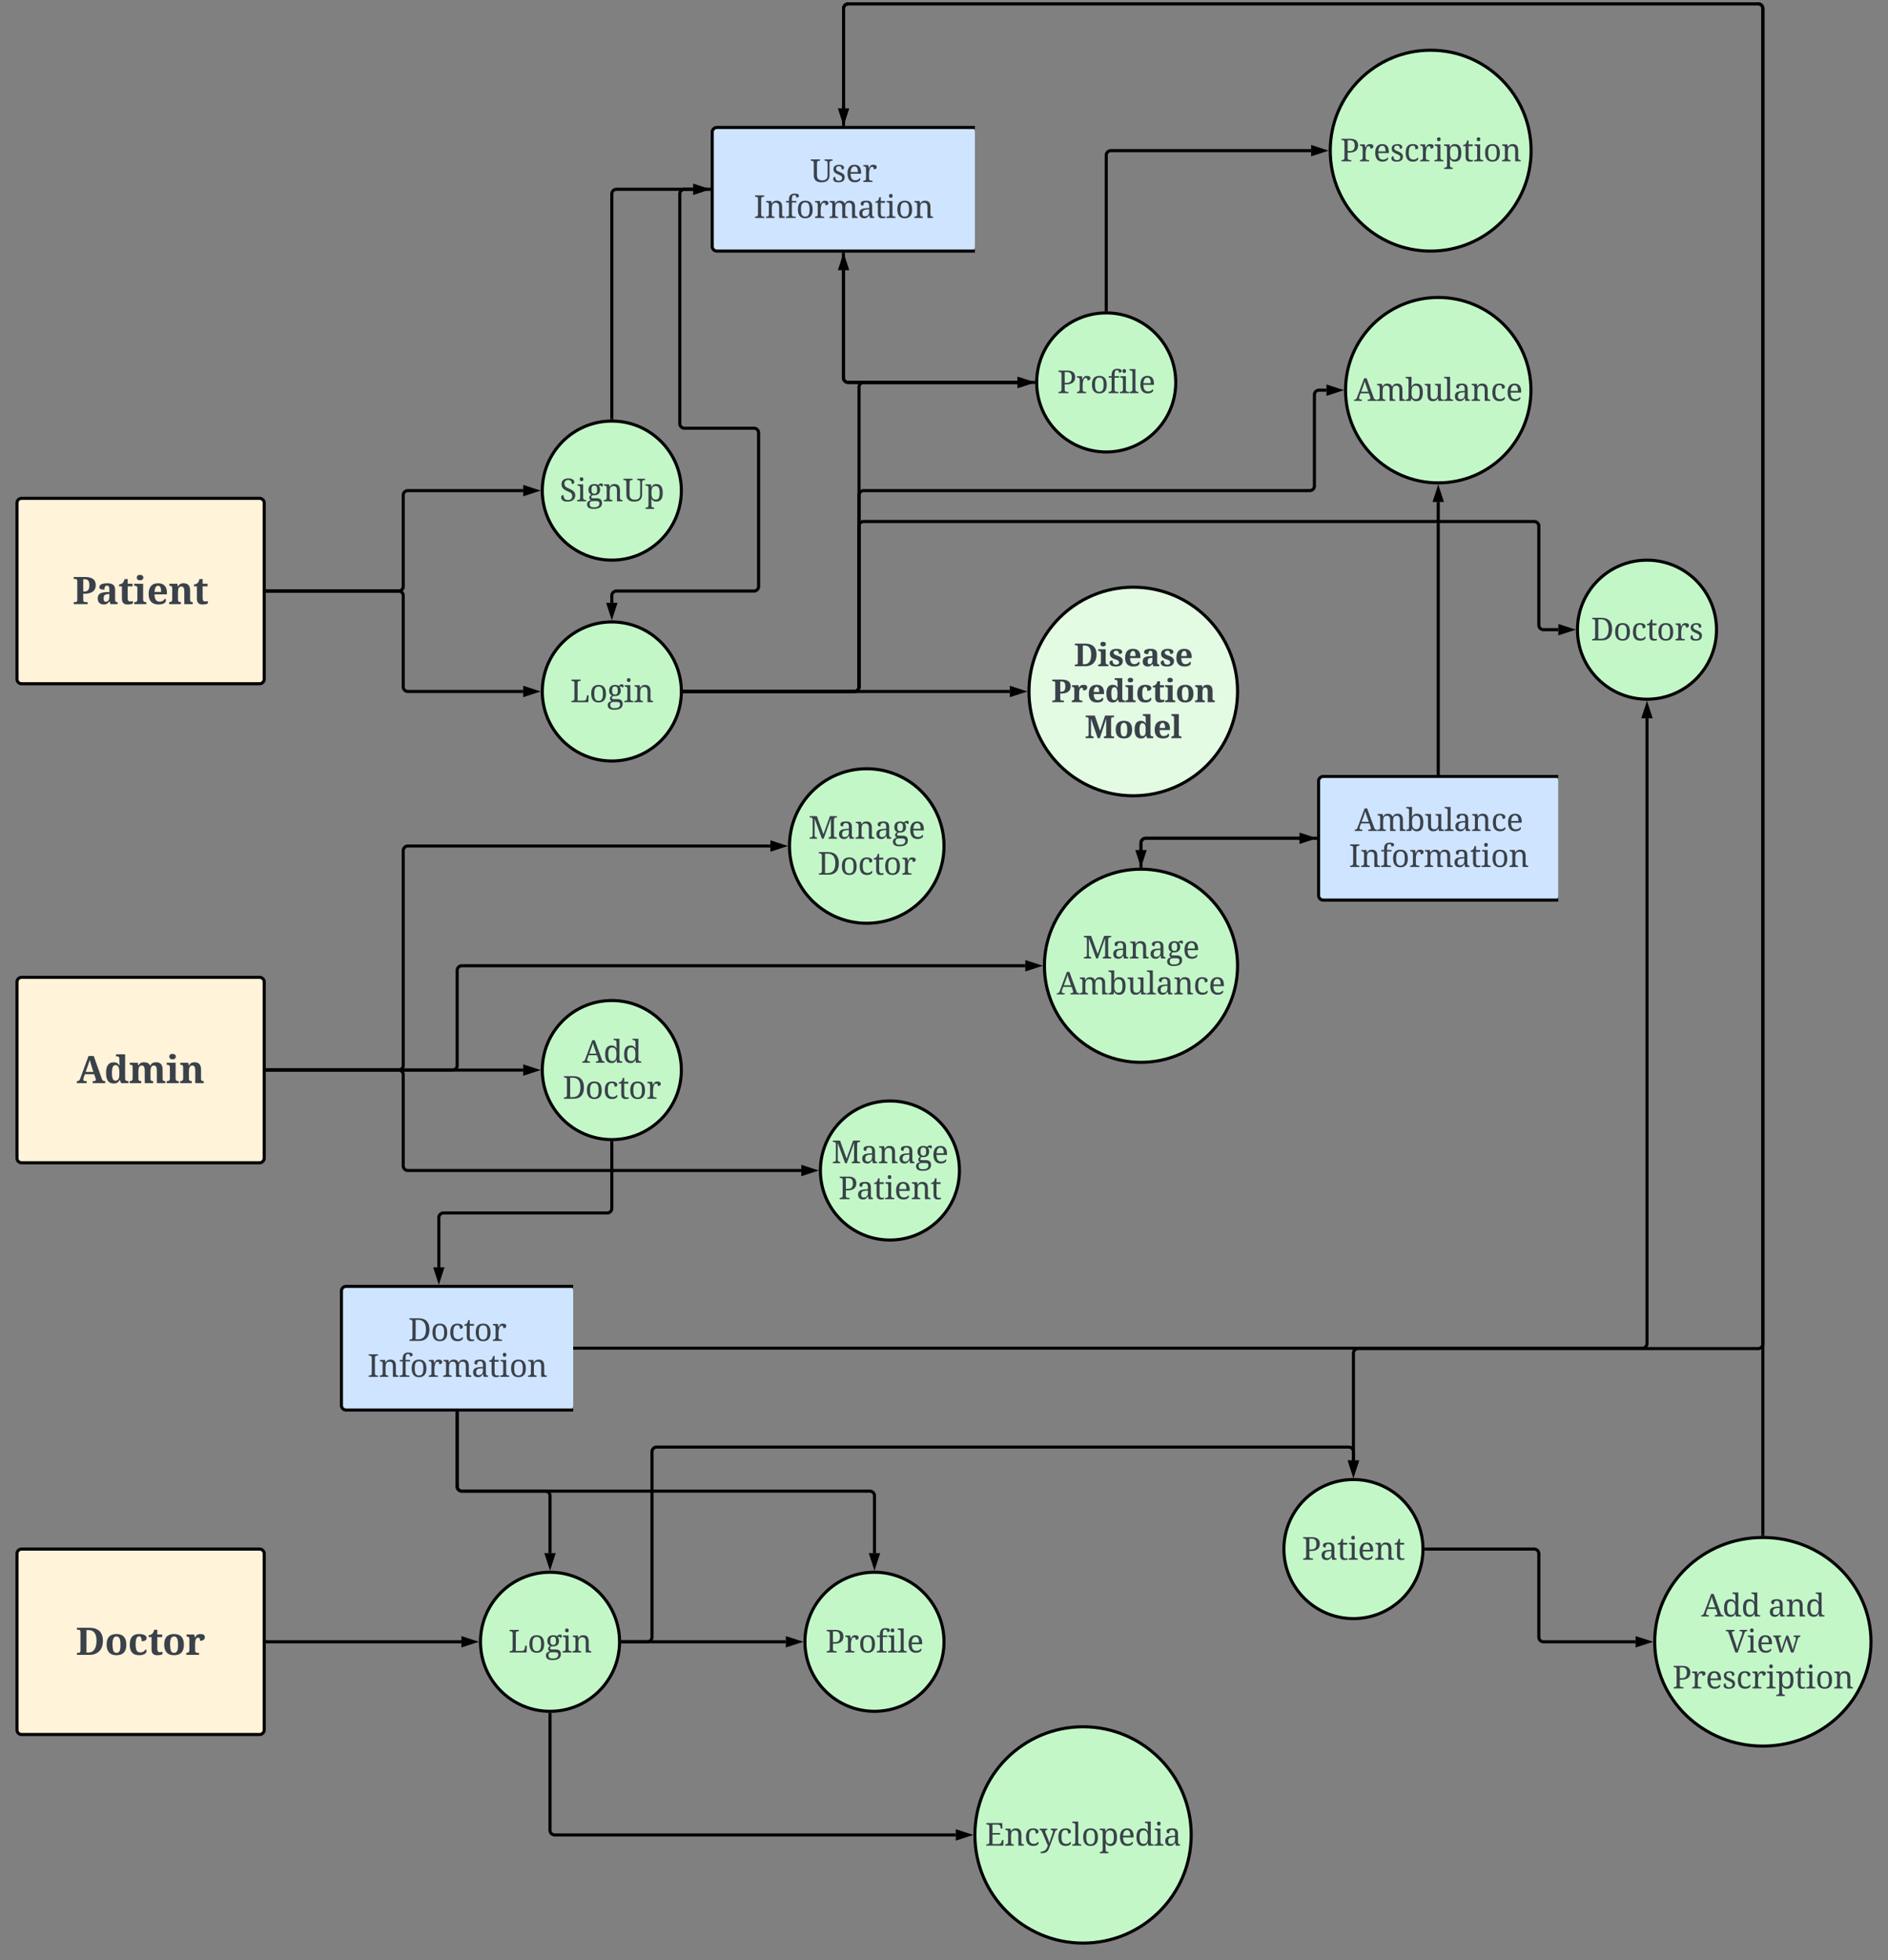 <svg xmlns="http://www.w3.org/2000/svg" xmlns:xlink="http://www.w3.org/1999/xlink" xmlns:lucid="lucid" width="2444" height="2537"><rect width="100%" height="100%" fill="#808080" stroke="none"/><g transform="translate(-618 1485)" lucid:page-tab-id="0_0"><path d="M640-214a6 6 0 0 1 6-6h308a6 6 0 0 1 6 6V14a6 6 0 0 1-6 6H646a6 6 0 0 1-6-6z" stroke="#000" stroke-width="4" fill="#fff3d9"/><use xlink:href="#a" transform="matrix(1,0,0,1,660,-220) translate(57.214 136.925)"/><path d="M640 526a6 6 0 0 1 6-6h308a6 6 0 0 1 6 6v228a6 6 0 0 1-6 6H646a6 6 0 0 1-6-6z" stroke="#000" stroke-width="4" fill="#fff3d9"/><use xlink:href="#b" transform="matrix(1,0,0,1,660,520) translate(56.223 136.925)"/><path d="M640-834a6 6 0 0 1 6-6h308a6 6 0 0 1 6 6v228a6 6 0 0 1-6 6H646a6 6 0 0 1-6-6z" stroke="#000" stroke-width="4" fill="#fff3d9"/><use xlink:href="#c" transform="matrix(1,0,0,1,660,-840) translate(52.069 136.925)"/><path d="M1500-590c0 49.7-40.3 90-90 90s-90-40.3-90-90 40.3-90 90-90 90 40.3 90 90z" stroke="#000" stroke-width="4" fill="#c3f7c8"/><use xlink:href="#d" transform="matrix(1,0,0,1,1340,-680) translate(16.133 103.848)"/><path d="M1500-850c0 49.7-40.3 90-90 90s-90-40.3-90-90 40.3-90 90-90 90 40.3 90 90z" stroke="#000" stroke-width="4" fill="#c3f7c8"/><use xlink:href="#e" transform="matrix(1,0,0,1,1340,-940) translate(2.451 103.848)"/><path d="M1540-1314a6 6 0 0 1 6-6h328a6 6 0 0 1 6 6v148a6 6 0 0 1-6 6h-328a6 6 0 0 1-6-6z" fill="#cfe4ff"/><path d="M1880-1320h-334a6 6 0 0 0-6 6v148a6 6 0 0 0 6 6h334" stroke="#000" stroke-width="4" fill="none"/><use xlink:href="#f" transform="matrix(1,0,0,1,1608,-1288) translate(58.914 38.566)"/><use xlink:href="#g" transform="matrix(1,0,0,1,1608,-1288) translate(-14.24 85.129)"/><path d="M964-720h170a6 6 0 0 0 6-6v-118a6 6 0 0 1 6-6h149.26" stroke="#000" stroke-width="4" fill="none"/><path d="M964.05-718.02H962V-722h2.05z" stroke="#000" stroke-width=".05"/><path d="M1311.53-850l-14.27 4.63v-9.26z" stroke="#000" stroke-width="4"/><path d="M1410-944v-290a6 6 0 0 1 6-6h99.26" stroke="#000" stroke-width="4" fill="none"/><path d="M1411.97-941.95l-1.95-.05h-1.47l-.52.03v-2.08h3.94z" stroke="#000" stroke-width=".05"/><path d="M1531.53-1240l-14.27 4.63v-9.27z" stroke="#000" stroke-width="4"/><path d="M964-720h170a6 6 0 0 1 6 6v118a6 6 0 0 0 6 6h149.26" stroke="#000" stroke-width="4" fill="none"/><path d="M964.05-718.02H962V-722h2.05z" stroke="#000" stroke-width=".05"/><path d="M1311.53-590l-14.27 4.63v-9.26z" stroke="#000" stroke-width="4"/><path d="M1500-100c0 49.7-40.3 90-90 90s-90-40.3-90-90 40.3-90 90-90 90 40.3 90 90z" stroke="#000" stroke-width="4" fill="#c3f7c8"/><use xlink:href="#h" transform="matrix(1,0,0,1,1340,-190) translate(31.748 80.566)"/><use xlink:href="#i" transform="matrix(1,0,0,1,1340,-190) translate(6.465 127.129)"/><path d="M1060 186a6 6 0 0 1 6-6h288a6 6 0 0 1 6 6v148a6 6 0 0 1-6 6h-288a6 6 0 0 1-6-6z" fill="#cfe4ff"/><path d="M1360 180h-294a6 6 0 0 0-6 6v148a6 6 0 0 0 6 6h294" stroke="#000" stroke-width="4" fill="none"/><use xlink:href="#j" transform="matrix(1,0,0,1,1120,212) translate(26.465 38.566)"/><use xlink:href="#g" transform="matrix(1,0,0,1,1120,212) translate(-26.24 85.129)"/><path d="M964-100h331.26" stroke="#000" stroke-width="4" fill="none"/><path d="M964.05-98.03H962v-3.94h2.05z" stroke="#000" stroke-width=".05"/><path d="M1311.53-100l-14.27 4.64v-9.28z" stroke="#000" stroke-width="4"/><path d="M1410-6v85a6 6 0 0 1-6 6h-211.94a6 6 0 0 0-6 6v64.26" stroke="#000" stroke-width="4" fill="none"/><path d="M1409.98-8h1.47l.52-.03v2.08h-3.94v-2.1z" stroke="#000" stroke-width=".05"/><path d="M1186.06 171.53l-4.64-14.27h9.27z" stroke="#000" stroke-width="4"/><path d="M1420 640c0 49.7-40.3 90-90 90s-90-40.3-90-90 40.3-90 90-90 90 40.3 90 90z" stroke="#000" stroke-width="4" fill="#c3f7c8"/><use xlink:href="#d" transform="matrix(1,0,0,1,1260,550) translate(16.133 103.848)"/><path d="M964 640h251.26" stroke="#000" stroke-width="4" fill="none"/><path d="M964.05 641.98H962V638h2.05z" stroke="#000" stroke-width=".05"/><path d="M1231.53 640l-14.27 4.63v-9.26z" stroke="#000" stroke-width="4"/><path d="M1209.78 344v95a6 6 0 0 0 6 6H1324a6 6 0 0 1 6 6v74.26" stroke="#000" stroke-width="4" fill="none"/><path d="M1211.75 342v2.05h-3.95V342z" stroke="#000" stroke-width=".05"/><path d="M1330 541.53l-4.63-14.27h9.27z" stroke="#000" stroke-width="4"/><path d="M1840-390c0 55.23-44.77 100-100 100s-100-44.77-100-100 44.77-100 100-100 100 44.77 100 100z" stroke="#000" stroke-width="4" fill="#c3f7c8"/><use xlink:href="#k" transform="matrix(1,0,0,1,1660,-490) translate(4.551 90.566)"/><use xlink:href="#i" transform="matrix(1,0,0,1,1660,-490) translate(16.465 137.129)"/><path d="M1860 30c0 49.7-40.3 90-90 90s-90-40.3-90-90 40.3-90 90-90 90 40.3 90 90z" stroke="#000" stroke-width="4" fill="#c3f7c8"/><use xlink:href="#l" transform="matrix(1,0,0,1,1700,-60) translate(-5.449 80.566)"/><use xlink:href="#m" transform="matrix(1,0,0,1,1700,-60) translate(3.369 127.129)"/><path d="M964-100h170a6 6 0 0 0 6-6v-278a6 6 0 0 1 6-6h469.26" stroke="#000" stroke-width="4" fill="none"/><path d="M964.05-98.03H962v-3.94h2.05z" stroke="#000" stroke-width=".05"/><path d="M1631.53-390l-14.27 4.63v-9.26z" stroke="#000" stroke-width="4"/><path d="M964-100h170a6 6 0 0 1 6 6V24a6 6 0 0 0 6 6h509.26" stroke="#000" stroke-width="4" fill="none"/><path d="M964.05-98.03H962v-3.94h2.05z" stroke="#000" stroke-width=".05"/><path d="M1671.53 30l-14.27 4.63v-9.27z" stroke="#000" stroke-width="4"/><path d="M2220-235c0 69.04-55.96 125-125 125-69.04 0-125-55.96-125-125 0-69.04 55.96-125 125-125 69.04 0 125 55.96 125 125z" stroke="#000" stroke-width="4" fill="#c3f7c8"/><use xlink:href="#k" transform="matrix(1,0,0,1,1990,-360) translate(29.551 115.566)"/><use xlink:href="#n" transform="matrix(1,0,0,1,1990,-360) translate(-3.877 162.129)"/><path d="M964-100h239.8a6 6 0 0 0 6-6v-123a6 6 0 0 1 6-6h729.46" stroke="#000" stroke-width="4" fill="none"/><path d="M964.05-98.03H962v-3.94h2.05z" stroke="#000" stroke-width=".05"/><path d="M1961.53-235l-14.27 4.63v-9.26z" stroke="#000" stroke-width="4"/><path d="M2324.92-474a6 6 0 0 1 6-6h298.16a6 6 0 0 1 6 6v148a6 6 0 0 1-6 6h-298.16a6 6 0 0 1-6-6z" fill="#cfe4ff"/><path d="M2635.08-480h-304.16a6 6 0 0 0-6 6v148a6 6 0 0 0 6 6h304.16" stroke="#000" stroke-width="4" fill="none"/><use xlink:href="#o" transform="matrix(1,0,0,1,2386.951,-448) translate(-15.377 38.566)"/><use xlink:href="#g" transform="matrix(1,0,0,1,2386.951,-448) translate(-22.74 85.129)"/><path d="M2320.92-400H2101a6 6 0 0 0-6 6v9.26" stroke="#000" stroke-width="4" fill="none"/><path d="M2322.92-398.02h-2.05v-3.96h2.05z" stroke="#000" stroke-width=".05"/><path d="M2095-368.47l-4.64-14.27h9.28z" stroke="#000" stroke-width="4"/><path d="M2095-364v-30a6 6 0 0 1 6-6h199.18" stroke="#000" stroke-width="4" fill="none"/><path d="M2096.97-361.96L2095-362l-1.97.02v-2.07h3.94z" stroke="#000" stroke-width=".05"/><path d="M2316.45-400l-14.27 4.63v-9.26z" stroke="#000" stroke-width="4"/><path d="M2140-990c0 49.7-40.3 90-90 90s-90-40.3-90-90 40.3-90 90-90 90 40.3 90 90z" stroke="#000" stroke-width="4" fill="#c3f7c8"/><use xlink:href="#p" transform="matrix(1,0,0,1,1980,-1080) translate(6.66 103.848)"/><path d="M1709.8-1156v160a6 6 0 0 0 6 6h219.46" stroke="#000" stroke-width="4" fill="none"/><path d="M1711.76-1158v2.05h-3.95v-2.05z" stroke="#000" stroke-width=".05"/><path d="M1951.53-990l-14.27 4.63v-9.26z" stroke="#000" stroke-width="4"/><path d="M1536-1240h-32a6 6 0 0 0-6 6v297.25a6 6 0 0 0 6 6h90a6 6 0 0 1 6 6V-726a6 6 0 0 1-6 6h-178a6 6 0 0 0-6 6v9.26" stroke="#000" stroke-width="4" fill="none"/><path d="M1538-1238.03h-2.05v-3.94h2.05z" stroke="#000" stroke-width=".05"/><path d="M1410-688.47l-4.63-14.27h9.27z" stroke="#000" stroke-width="4"/><path d="M1956-990h-240a6 6 0 0 1-6-6v-139.26" stroke="#000" stroke-width="4" fill="none"/><path d="M1958-990.02v1.47l.03.52h-2.08v-3.95h2.1z" stroke="#000" stroke-width=".05"/><path d="M1710-1151.53l4.63 14.27h-9.27z" stroke="#000" stroke-width="4"/><path d="M2599.8-980c0 66.27-53.72 120-120 120-66.27 0-120-53.73-120-120 0-66.27 53.73-120 120-120 66.28 0 120 53.73 120 120z" stroke="#000" stroke-width="4" fill="#c3f7c8"/><use xlink:href="#q" transform="matrix(1,0,0,1,2379.804,-1100) translate(-8.877 133.848)"/><path d="M2220-590c0 74.56-60.44 135-135 135s-135-60.44-135-135 60.44-135 135-135 135 60.44 135 135z" stroke="#000" stroke-width="4" fill="#e3fae3"/><use xlink:href="#r" transform="matrix(1,0,0,1,1970,-725) translate(38.291 102.285)"/><use xlink:href="#s" transform="matrix(1,0,0,1,1970,-725) translate(9.072 148.848)"/><use xlink:href="#t" transform="matrix(1,0,0,1,1970,-725) translate(52.266 195.41)"/><path d="M2840-670c0 49.7-40.3 90-90 90s-90-40.3-90-90 40.3-90 90-90 90 40.3 90 90z" stroke="#000" stroke-width="4" fill="#c3f7c8"/><use xlink:href="#u" transform="matrix(1,0,0,1,2680,-760) translate(-2.559 103.848)"/><path d="M1504-590h421.26" stroke="#000" stroke-width="4" fill="none"/><path d="M1504.05-588.02h-2.1l.05-1.96v-1.47l-.03-.52h2.08z" stroke="#000" stroke-width=".05"/><path d="M1941.53-590l-14.27 4.63v-9.26z" stroke="#000" stroke-width="4"/><path d="M1504-590h220a6 6 0 0 0 6-6v-388a6 6 0 0 1 6-6h199.26" stroke="#000" stroke-width="4" fill="none"/><path d="M1504.05-588.02h-2.1l.05-1.96v-1.47l-.03-.52h2.08z" stroke="#000" stroke-width=".05"/><path d="M1951.53-990l-14.27 4.63v-9.26z" stroke="#000" stroke-width="4"/><path d="M1504-590h220a6 6 0 0 0 6-6v-248a6 6 0 0 1 6-6h577.5a6 6 0 0 0 6-6v-118a6 6 0 0 1 6-6h9.57" stroke="#000" stroke-width="4" fill="none"/><path d="M1504.05-588.02h-2.1l.05-1.96v-1.47l-.03-.52h2.08z" stroke="#000" stroke-width=".05"/><path d="M2351.33-980l-14.26 4.63v-9.26z" stroke="#000" stroke-width="4"/><path d="M1504-590h220a6 6 0 0 0 6-6v-208a6 6 0 0 1 6-6h868a6 6 0 0 1 6 6v128a6 6 0 0 0 6 6h19.26" stroke="#000" stroke-width="4" fill="none"/><path d="M1504.05-588.02h-2.1l.05-1.96v-1.47l-.03-.52h2.08z" stroke="#000" stroke-width=".05"/><path d="M2651.53-670l-14.27 4.63v-9.26z" stroke="#000" stroke-width="4"/><path d="M2479.8-484v-351.26" stroke="#000" stroke-width="4" fill="none"/><path d="M2481.78-482h-3.95v-2.05h3.95z" stroke="#000" stroke-width=".05"/><path d="M2479.8-851.53l4.64 14.27h-9.27z" stroke="#000" stroke-width="4"/><path d="M1362 260h1382a6 6 0 0 0 6-6v-809.26" stroke="#000" stroke-width="4" fill="none"/><path d="M1362.05 261.98H1360v-3.96h2.05z" stroke="#000" stroke-width=".05"/><path d="M2750-571.53l4.64 14.27h-9.28z" stroke="#000" stroke-width="4"/><path d="M2600-1290c0 71.8-58.2 130-130 130s-130-58.2-130-130 58.2-130 130-130 130 58.2 130 130z" stroke="#000" stroke-width="4" fill="#c3f7c8"/><use xlink:href="#v" transform="matrix(1,0,0,1,2360,-1420) translate(-7.051 143.848)"/><path d="M2050-1084v-200a6 6 0 0 1 6-6h259.26" stroke="#000" stroke-width="4" fill="none"/><path d="M2051.97-1081.95l-1.95-.05h-1.47l-.53.03v-2.08h3.95z" stroke="#000" stroke-width=".05"/><path d="M2331.53-1290l-14.27 4.63v-9.27z" stroke="#000" stroke-width="4"/><path d="M1840 640c0 49.7-40.3 90-90 90s-90-40.3-90-90 40.3-90 90-90 90 40.3 90 90z" stroke="#000" stroke-width="4" fill="#c3f7c8"/><use xlink:href="#p" transform="matrix(1,0,0,1,1680,550) translate(6.66 103.848)"/><path d="M1424 640h211.26" stroke="#000" stroke-width="4" fill="none"/><path d="M1424.05 641.98h-2.1l.05-1.96v-1.47l-.03-.52h2.08z" stroke="#000" stroke-width=".05"/><path d="M1651.53 640l-14.27 4.63v-9.26z" stroke="#000" stroke-width="4"/><path d="M1209.8 344v95a6 6 0 0 0 6 6H1744a6 6 0 0 1 6 6v74.26" stroke="#000" stroke-width="4" fill="none"/><path d="M1211.77 342v2.05h-3.95V342z" stroke="#000" stroke-width=".05"/><path d="M1750 541.53l-4.63-14.27h9.27z" stroke="#000" stroke-width="4"/><path d="M2460 520c0 49.7-40.3 90-90 90s-90-40.3-90-90 40.3-90 90-90 90 40.3 90 90z" stroke="#000" stroke-width="4" fill="#c3f7c8"/><use xlink:href="#w" transform="matrix(1,0,0,1,2300,430) translate(3.369 103.848)"/><path d="M3040 640c0 74.56-62.68 135-140 135s-140-60.44-140-135 62.68-135 140-135 140 60.44 140 135z" stroke="#000" stroke-width="4" fill="#c3f7c8"/><use xlink:href="#x" transform="matrix(1,0,0,1,2780,505) translate(40.117 102.285)"/><use xlink:href="#y" transform="matrix(1,0,0,1,2780,505) translate(127.012 102.285)"/><use xlink:href="#z" transform="matrix(1,0,0,1,2780,505) translate(72.168 148.848)"/><use xlink:href="#A" transform="matrix(1,0,0,1,2780,505) translate(2.949 195.41)"/><path d="M1424 640h32a6 6 0 0 0 6-6V394a6 6 0 0 1 6-6h896a6 6 0 0 1 6 6v11.26" stroke="#000" stroke-width="4" fill="none"/><path d="M1424.05 641.98h-2.1l.05-1.96v-1.47l-.03-.52h2.08z" stroke="#000" stroke-width=".05"/><path d="M2370 421.53l-4.64-14.27h9.28z" stroke="#000" stroke-width="4"/><path d="M1710-1324v-150a6 6 0 0 1 6-6h1178a6 6 0 0 1 6 6V254.5a6 6 0 0 1-6 6h-518a6 6 0 0 0-6 6v138.76" stroke="#000" stroke-width="4" fill="none"/><path d="M1711.97-1322h-3.94v-2.05h3.94z" stroke="#000" stroke-width=".05"/><path d="M2370 421.53l-4.64-14.27h9.28z" stroke="#000" stroke-width="4"/><path d="M2464 520h140a6 6 0 0 1 6 6v108a6 6 0 0 0 6 6h119.26" stroke="#000" stroke-width="4" fill="none"/><path d="M2464.05 521.98h-2.1l.05-1.96v-1.47l-.03-.52h2.08z" stroke="#000" stroke-width=".05"/><path d="M2751.53 640l-14.27 4.63v-9.26z" stroke="#000" stroke-width="4"/><path d="M2900 501v-1975a6 6 0 0 0-6-6H1716a6 6 0 0 0-6 6v129.26" stroke="#000" stroke-width="4" fill="none"/><path d="M2901.97 503.04L2900 503l-1.97.02v-2.07h3.94z" stroke="#000" stroke-width=".05"/><path d="M1710-1328.47l-4.63-14.27h9.27z" stroke="#000" stroke-width="4"/><path d="M2160 890c0 77.32-62.68 140-140 140s-140-62.68-140-140 62.68-140 140-140 140 62.68 140 140z" stroke="#000" stroke-width="4" fill="#c3f7c8"/><g><use xlink:href="#B" transform="matrix(1,0,0,1,1900,750) translate(-6.807 153.848)"/></g><path d="M1330 734v150a6 6 0 0 0 6 6h519.26" stroke="#000" stroke-width="4" fill="none"/><path d="M1329.98 732h1.47l.52-.03v2.08h-3.94v-2.1z" stroke="#000" stroke-width=".05"/><path d="M1871.53 890l-14.27 4.63v-9.26z" stroke="#000" stroke-width="4"/><defs><path fill="#3a414a" d="M866-109c86 4 168 3 168-79 1-32-10-65-18-88l-72-205H446c-28 97-84 180-84 293 0 85 91 82 179 79V0H8v-109c122 10 157-61 189-149l444-1204h281l428 1206c31 88 67 157 192 147V0H866v-109zm37-497c-67-212-140-417-194-643-69 219-146 429-220 643h414" id="C"/><path fill="#3a414a" d="M811-1321c2-107-74-131-182-127v-108h493v1304c-2 111 68 146 178 143V0H903l-57-160h-19C768-53 677 20 512 20 192 20 94-217 94-547s95-575 414-575c154 0 247 67 305 164h14c-9-120-19-232-16-363zM600-133c203 0 211-207 211-418 0-170-13-323-109-393-48-34-143-39-190 0-88 74-102 228-102 395 0 139 15 244 44 313s77 103 146 103" id="D"/><path fill="#3a414a" d="M1169-254c-4 106 37 152 144 145V0H858v-674c-2-147-22-276-164-276-152 0-178 160-178 317v391c-3 102 51 138 154 133V0H41v-109c107 5 164-34 164-141v-612c3-102-52-138-154-133v-103h430l27 146h10c58-113 144-176 313-172 157 3 265 55 310 172h18c58-115 154-175 326-172 240 4 338 149 338 395v475c-4 105 37 152 143 145V0h-455v-674c-3-152-24-276-163-276-145 0-179 143-179 293v403" id="E"/><path fill="#3a414a" d="M350-1282c-103 0-174-45-174-148 0-104 70-147 174-147 103 0 176 44 176 147 0 102-74 148-176 148zM516-242c0 102 66 138 170 133V0H35v-109c104 5 170-31 170-133v-622c0-98-69-130-170-125v-109h481v856" id="F"/><path fill="#3a414a" d="M1169-254c-4 106 37 152 144 145V0H858v-674c-2-147-22-276-164-276-152 0-178 160-178 317v391c-3 102 51 138 154 133V0H41v-109c107 5 164-34 164-141v-606c3-102-52-138-154-133v-109h430l27 146h10c58-113 144-175 313-172 240 5 338 149 338 395v475" id="G"/><g id="a"><use transform="matrix(0.024,0,0,0.024,0,0)" xlink:href="#C"/><use transform="matrix(0.024,0,0,0.024,35.831,0)" xlink:href="#D"/><use transform="matrix(0.024,0,0,0.024,67.556,0)" xlink:href="#E"/><use transform="matrix(0.024,0,0,0.024,115.753,0)" xlink:href="#F"/><use transform="matrix(0.024,0,0,0.024,132.964,0)" xlink:href="#G"/></g><path fill="#3a414a" d="M733-1462c467 5 725 237 725 704 0 360-150 596-410 702C958-19 852 0 733 0H57v-109h86c83 3 106-49 105-133v-987c1-82-26-125-105-125H57v-108h676zm379 704c0-195-36-341-108-436s-177-143-316-143H571v1210c120 2 220 3 300-43 173-99 240-314 241-588" id="H"/><path fill="#3a414a" d="M631-1124c358 0 526 209 528 571 2 373-172 573-534 573C267 20 98-190 96-553c-2-374 172-571 535-571zM527-966c-131 91-126 390-101 605 16 136 58 252 203 252 203 0 213-228 213-444 0-180-15-339-115-413-51-37-148-36-200 0" id="I"/><path fill="#3a414a" d="M952-299c53 28 65 116 26 173C912-25 777 20 604 20 249 20 96-183 96-545c0-366 147-579 502-579 170 0 310 34 380 130 46 63 27 167-26 205-49 36-119 55-213 54-1-102-14-196-69-243-36-31-106-28-144 0-103 75-114 241-114 431 0 139 19 242 57 311s100 103 186 103c149 0 244-68 297-166" id="J"/><path fill="#3a414a" d="M508-324c1 114 29 177 135 179 53 0 102-9 145-19v133C712 3 611 19 498 20 289 22 197-91 197-303v-655H43v-105c87 2 160-42 201-86 42-44 73-112 94-203h170v254h262v140H508v634" id="K"/><path fill="#3a414a" d="M516-246c-4 127 81 146 209 137V0H41v-109c110 5 164-37 164-147v-594c3-104-49-145-154-139v-109h414l41 160h10c46-115 125-184 289-184 142 0 235 41 235 166 0 137-111 200-260 198-1-92-10-170-100-170-129 0-152 146-162 271-11 134 3 274-2 411" id="L"/><g id="b"><use transform="matrix(0.024,0,0,0.024,0,0)" xlink:href="#H"/><use transform="matrix(0.024,0,0,0.024,37.502,0)" xlink:href="#I"/><use transform="matrix(0.024,0,0,0.024,67.461,0)" xlink:href="#J"/><use transform="matrix(0.024,0,0,0.024,93.218,0)" xlink:href="#K"/><use transform="matrix(0.024,0,0,0.024,112.029,0)" xlink:href="#I"/><use transform="matrix(0.024,0,0,0.024,141.988,0)" xlink:href="#L"/></g><path fill="#3a414a" d="M686-1462c328 4 559 115 559 434 0 359-281 480-674 469v328c-1 81 30 122 109 122h125V0H57v-109h86c83 3 106-49 105-133v-987c1-82-26-125-105-125H57v-108h629zm215 442c0-195-55-324-250-321h-80v663h50c215 5 280-127 280-342" id="M"/><path fill="#3a414a" d="M526-129c139 0 193-116 193-262v-154c-144 3-272 20-298 142-6 28-11 61-11 98 1 103 24 176 116 176zm193-524c-6-153 30-348-127-346-115 1-136 103-137 221-92 0-160-13-207-31-80-31-88-141-36-202 75-88 224-112 388-113 266-2 430 83 430 348v522c-3 99 29 152 131 145V0H780l-43-141h-18C646-52 578 24 414 20 206 14 92-101 92-313c0-254 188-323 459-334" id="N"/><path fill="#3a414a" d="M682-968c-75-53-166-16-210 62-32 57-53 140-56 249h354c-1-134-12-257-88-311zm4 835c147 0 236-69 289-166 63 29 71 123 31 183C939-17 799 20 627 20 270 20 96-185 96-543c0-359 153-581 508-581 315 0 475 175 479 493v105H412c10 217 60 393 274 393" id="O"/><g id="c"><use transform="matrix(0.024,0,0,0.024,0,0)" xlink:href="#M"/><use transform="matrix(0.024,0,0,0.024,30.221,0)" xlink:href="#N"/><use transform="matrix(0.024,0,0,0.024,59.034,0)" xlink:href="#K"/><use transform="matrix(0.024,0,0,0.024,78.824,0)" xlink:href="#F"/><use transform="matrix(0.024,0,0,0.024,96.035,0)" xlink:href="#O"/><use transform="matrix(0.024,0,0,0.024,123.941,0)" xlink:href="#G"/><use transform="matrix(0.024,0,0,0.024,156.072,0)" xlink:href="#K"/></g><path fill="#3a414a" d="M674-1376c-119-7-195 23-195 139v1135h404c178-1 180-179 200-338h107L1176 0H78v-86c122 7 194-27 194-147v-996c4-120-72-154-194-147v-86h596v86" id="P"/><path fill="#3a414a" d="M594-1118c338 0 472 222 475 567 2 360-143 571-481 571S115-205 113-551c-2-359 142-567 481-567zm-4 108c-241 0-279 212-279 459 0 249 39 465 281 465s278-216 278-465c0-248-38-459-280-459" id="Q"/><path fill="#3a414a" d="M956-1161c125-12 164 158 62 205-14 6-30 8-49 8 9-84-106-83-156-45 48 62 81 134 80 248-2 265-188 381-475 346-48 26-98 54-99 125-1 68 58 77 127 77h232c215 1 338 97 338 306 0 294-237 379-543 383-249 3-426-81-426-299C47 28 162-41 303-70c-62-29-113-79-113-168 0-105 57-142 134-192-112-50-185-152-185-309 0-249 134-379 385-379 97 0 179 25 234 67 49-50 103-100 198-110zM438-14c-139-3-225 52-225 194 0 158 102 212 264 211 212-1 363-46 371-248C856-58 624-10 438-14zm78-1004c-150 0-184 109-184 273 0 159 39 250 186 253 149 3 184-105 182-256-2-165-33-270-184-270" id="R"/><path fill="#3a414a" d="M434-233c-3 120 73 154 195 147V0H47v-86c118 6 195-21 195-137v-649c2-108-66-143-174-140v-86h366v865zM330-1303c-79 0-117-45-117-127s37-126 117-126c79 0 116 46 116 126 0 81-37 127-116 127" id="S"/><path fill="#3a414a" d="M434-223c-3 108 66 141 174 137V0H57v-86c118 6 185-31 185-147v-639c2-108-66-143-174-140v-86h331l27 166h10c63-113 148-188 320-186 244 3 343 152 344 401v484c-4 110 54 152 164 147V0H907v-707c0-170-55-282-225-280-187 3-248 145-248 332v432" id="T"/><g id="d"><use transform="matrix(0.02,0,0,0.02,0,0)" xlink:href="#P"/><use transform="matrix(0.02,0,0,0.02,24.922,0)" xlink:href="#Q"/><use transform="matrix(0.02,0,0,0.02,47.617,0)" xlink:href="#R"/><use transform="matrix(0.02,0,0,0.02,69.141,0)" xlink:href="#S"/><use transform="matrix(0.02,0,0,0.02,81.934,0)" xlink:href="#T"/></g><path fill="#3a414a" d="M1010-391c0 288-209 411-504 411-227 0-400-72-408-288-3-85 58-140 148-138 13 184 83 323 276 326 176 3 296-86 293-258-4-208-164-249-317-319-197-90-377-181-377-455 0-256 189-371 448-371 165 0 292 46 357 143 39 57 33 148-18 186-30 22-68 34-117 34-4-156-72-260-230-260-155 0-250 80-250 233 0 217 160 262 318 332 152 68 291 135 355 283 17 42 26 88 26 141" id="U"/><path fill="#3a414a" d="M1243-418c-7 302-195 436-502 438-327 2-516-134-516-462v-795c3-115-76-146-194-139v-86h596v86c-122-7-195 27-195 147v799c1 222 123 328 342 328 218 0 344-107 344-320v-815c3-115-76-146-194-139v-86h514v86c-122-7-195 27-195 147v811" id="V"/><path fill="#3a414a" d="M946-553c0-230-32-430-254-434-242-4-278 193-278 436s40 440 280 440c221 0 252-212 252-442zm-219-565c321 0 418 237 418 567 0 331-96 571-418 571-163 0-254-75-313-180h-8c7 140 10 280 8 428-2 108 66 142 174 138v86H37v-86c118 6 184-32 184-148V-872c3-116-76-146-194-140v-86h358l21 185h8c57-116 142-205 313-205" id="W"/><g id="e"><use transform="matrix(0.02,0,0,0.02,0,0)" xlink:href="#U"/><use transform="matrix(0.02,0,0,0.02,21.758,0)" xlink:href="#S"/><use transform="matrix(0.02,0,0,0.02,34.551,0)" xlink:href="#R"/><use transform="matrix(0.02,0,0,0.02,56.074,0)" xlink:href="#T"/><use transform="matrix(0.02,0,0,0.02,81.875,0)" xlink:href="#V"/><use transform="matrix(0.02,0,0,0.02,110.547,0)" xlink:href="#W"/></g><path fill="#3a414a" d="M834-301C834-70 665 20 430 20 250 20 92-26 92-197c0-88 47-135 129-141 1 157 63 257 221 260 156 3 257-97 214-252-47-85-142-109-240-157-153-75-310-122-310-340 0-212 169-289 386-289 130 0 232 36 280 116 31 53 24 126-20 162-26 22-62 33-109 33 0-130-49-217-176-217-120 1-195 48-195 164 0 149 143 163 254 217 154 74 308 124 308 340" id="X"/><path fill="#3a414a" d="M786-645c-4-191-36-363-223-363-76 0-134 30-175 92s-66 152-73 271h471zm123 393c43 21 51 90 17 136C862-29 744 20 588 20c-331 0-471-225-475-561-4-348 134-577 454-577 327 0 443 231 426 583H311c7 242 67 426 305 426 140 0 234-60 293-143" id="Y"/><path fill="#3a414a" d="M434-223C430-95 529-79 659-86V0H68v-86c112 4 174-35 174-147v-639c2-108-66-143-174-140v-86h315l39 203h10c50-120 106-223 281-223 151 0 257 68 211 208-21 64-90 87-181 87-2-101-16-160-108-160-128 0-157 140-183 255-33 148-12 333-18 505" id="Z"/><g id="f"><use transform="matrix(0.02,0,0,0.02,0,0)" xlink:href="#V"/><use transform="matrix(0.02,0,0,0.02,27.871,0)" xlink:href="#X"/><use transform="matrix(0.02,0,0,0.02,45.918,0)" xlink:href="#Y"/><use transform="matrix(0.02,0,0,0.02,67.324,0)" xlink:href="#Z"/></g><path fill="#3a414a" d="M479-233c-3 120 73 154 195 147V0H78v-86c122 7 194-27 194-147v-996c4-120-72-154-194-147v-86h596v86c-122-7-195 27-195 147v996" id="aa"/><path fill="#3a414a" d="M442-233C435-92 546-78 688-86V0H55v-86c123 7 195-27 195-147v-768H63v-97h187v-102c4-240 124-377 362-377 124 0 225 14 272 85 33 50 8 123-32 144-31 17-72 29-121 29-2-96-37-164-135-164-176 0-152 207-154 385h289v97H442v768" id="ab"/><path fill="#3a414a" d="M434-223c-3 108 66 141 174 137V0H57v-86c121 8 185-28 185-147v-639c3-106-58-144-164-140v-86h321l27 166h10c60-112 141-188 309-186 158 2 252 69 297 186h17c61-114 150-188 321-186 240 3 333 155 334 401v484c-3 110 54 152 164 147V0h-356v-707c0-166-49-282-215-280-172 2-228 132-228 305v449c-3 110 54 152 164 147V0H887v-707c0-166-49-282-215-280-182 3-238 148-238 332v432" id="ac"/><path fill="#3a414a" d="M467-106c176 0 267-107 272-285v-166c-189 6-378 9-423 154-10 31-15 66-15 106 0 123 47 191 166 191zm272-535c5-199 13-375-190-375-142 0-190 83-187 223-106-2-174-27-174-129 0-169 191-191 369-196 250-7 375 104 375 354v531c-3 100 32 153 133 147V0H788l-32-176h-17C664-76 596 23 420 20 213 16 102-97 102-307c0-109 41-186 116-242 100-75 325-89 521-92" id="ad"/><path fill="#3a414a" d="M387-291c-2 124 47 200 156 203 51 1 88-6 131-14v90C626 8 560 18 492 20 278 25 195-83 195-297v-684H39v-82c170-8 224-133 254-287h94v252h268v117H387v690" id="ae"/><g id="g"><use transform="matrix(0.02,0,0,0.02,0,0)" xlink:href="#aa"/><use transform="matrix(0.02,0,0,0.02,14.688,0)" xlink:href="#T"/><use transform="matrix(0.02,0,0,0.02,40.488,0)" xlink:href="#ab"/><use transform="matrix(0.02,0,0,0.02,54.863,0)" xlink:href="#Q"/><use transform="matrix(0.02,0,0,0.02,77.949,0)" xlink:href="#Z"/><use transform="matrix(0.02,0,0,0.02,96.797,0)" xlink:href="#ac"/><use transform="matrix(0.02,0,0,0.02,134.59,0)" xlink:href="#ad"/><use transform="matrix(0.02,0,0,0.02,156.719,0)" xlink:href="#ae"/><use transform="matrix(0.02,0,0,0.02,170.801,0)" xlink:href="#S"/><use transform="matrix(0.02,0,0,0.02,183.594,0)" xlink:href="#Q"/><use transform="matrix(0.02,0,0,0.02,206.68,0)" xlink:href="#T"/></g><path fill="#3a414a" d="M322-226C292-111 376-75 500-86V0H0v-86c136 16 160-66 195-160l454-1216h160l463 1267c24 75 65 118 172 109V0H881v-86c113 10 195-27 165-133-27-93-63-180-94-270H414c-30 88-68 171-92 263zm593-366c-76-225-168-445-229-682-56 246-156 455-233 682h462" id="af"/><path fill="#3a414a" d="M844-1331c2-112-71-145-185-139v-86h377v1331c-2 112 71 145 185 139V0H874l-22-184h-8C786-68 701 20 530 20c-321 0-417-237-417-567 0-331 95-571 417-571 163 0 254 76 314 180h12c-10-128-14-255-12-393zM563-987c-219 0-252 212-252 442 0 145 20 254 59 326s104 108 195 108c242 2 279-192 279-436s-41-440-281-440" id="ag"/><g id="h"><use transform="matrix(0.02,0,0,0.02,0,0)" xlink:href="#af"/><use transform="matrix(0.02,0,0,0.02,27.402,0)" xlink:href="#ag"/><use transform="matrix(0.02,0,0,0.02,51.953,0)" xlink:href="#ag"/></g><path fill="#3a414a" d="M705-1462c450 9 667 274 667 729S1160 0 705 0H78v-86c122 7 194-27 194-147v-1004c3-115-76-146-194-139v-86h627zm440 729c2-374-134-623-486-627H479v1256h178c362-7 486-260 488-629" id="ah"/><path fill="#3a414a" d="M893-256c39 28 47 103 13 150C845-22 730 20 580 20c-332 0-467-220-467-563 0-349 119-575 456-575 140 0 259 39 325 116 44 51 42 161-14 193-31 18-76 29-137 29-1-134-38-239-174-236-232 6-258 224-258 471 0 264 65 427 310 432 127 2 227-62 272-143" id="ai"/><g id="i"><use transform="matrix(0.02,0,0,0.02,0,0)" xlink:href="#ah"/><use transform="matrix(0.02,0,0,0.02,29.082,0)" xlink:href="#Q"/><use transform="matrix(0.02,0,0,0.02,52.168,0)" xlink:href="#ai"/><use transform="matrix(0.02,0,0,0.02,71.855,0)" xlink:href="#ae"/><use transform="matrix(0.02,0,0,0.02,85.137,0)" xlink:href="#Q"/><use transform="matrix(0.02,0,0,0.02,108.223,0)" xlink:href="#Z"/></g><g id="j"><use transform="matrix(0.02,0,0,0.02,0,0)" xlink:href="#ah"/><use transform="matrix(0.02,0,0,0.02,29.082,0)" xlink:href="#Q"/><use transform="matrix(0.02,0,0,0.02,52.168,0)" xlink:href="#ai"/><use transform="matrix(0.02,0,0,0.02,71.855,0)" xlink:href="#ae"/><use transform="matrix(0.02,0,0,0.02,85.137,0)" xlink:href="#Q"/><use transform="matrix(0.02,0,0,0.02,108.223,0)" xlink:href="#Z"/></g><path fill="#3a414a" d="M1649-233c-4 120 72 154 194 147V0h-545v-86c102 5 154-32 154-129v-1094L983 0H872L397-1305v1072c-4 108 46 153 154 147V0H78v-86c117 6 194-21 194-137v-1014c3-115-76-146-194-139v-86h467L969-291l420-1171h454v86c-122-7-194 27-194 147v996" id="aj"/><g id="k"><use transform="matrix(0.02,0,0,0.02,0,0)" xlink:href="#aj"/><use transform="matrix(0.02,0,0,0.02,37.52,0)" xlink:href="#ad"/><use transform="matrix(0.02,0,0,0.02,60.039,0)" xlink:href="#T"/><use transform="matrix(0.02,0,0,0.02,85.84,0)" xlink:href="#ad"/><use transform="matrix(0.02,0,0,0.02,108.359,0)" xlink:href="#R"/><use transform="matrix(0.02,0,0,0.02,129.492,0)" xlink:href="#Y"/></g><g id="l"><use transform="matrix(0.02,0,0,0.02,0,0)" xlink:href="#aj"/><use transform="matrix(0.02,0,0,0.02,37.52,0)" xlink:href="#ad"/><use transform="matrix(0.02,0,0,0.02,60.039,0)" xlink:href="#T"/><use transform="matrix(0.02,0,0,0.02,85.84,0)" xlink:href="#ad"/><use transform="matrix(0.02,0,0,0.02,108.359,0)" xlink:href="#R"/><use transform="matrix(0.02,0,0,0.02,129.492,0)" xlink:href="#Y"/></g><path fill="#3a414a" d="M479-223C473-90 582-80 715-86V0H78v-86c122 7 194-27 194-147v-1004c3-115-76-146-194-139v-86h575c309 2 504 125 504 428 0 321-213 462-549 465H479v346zm457-803c0-225-92-342-318-338H479v698h109c246 7 348-114 348-360" id="ak"/><g id="m"><use transform="matrix(0.02,0,0,0.02,0,0)" xlink:href="#ak"/><use transform="matrix(0.02,0,0,0.02,23.359,0)" xlink:href="#ad"/><use transform="matrix(0.02,0,0,0.02,45.488,0)" xlink:href="#ae"/><use transform="matrix(0.02,0,0,0.02,59.57,0)" xlink:href="#S"/><use transform="matrix(0.02,0,0,0.02,72.363,0)" xlink:href="#Y"/><use transform="matrix(0.02,0,0,0.02,93.77,0)" xlink:href="#T"/><use transform="matrix(0.02,0,0,0.02,119.18,0)" xlink:href="#ae"/></g><path fill="#3a414a" d="M727-1118c321 0 418 237 418 567 0 331-96 571-418 571-163 0-254-75-313-180h-13L365 0H37v-86c117 6 184-31 184-147v-1098c2-112-70-144-184-139v-86h377c-1 217 4 437-8 643h8c57-116 142-205 313-205zm219 565c0-230-32-430-254-434-242-4-278 193-278 436s40 440 280 440c221 0 252-212 252-442" id="al"/><path fill="#3a414a" d="M887-864c2-112-62-153-174-148v-86h366v875c-3 108 66 141 174 137V0H928l-27-166h-10C829-49 733 21 559 20c-245-1-338-153-338-401v-491c2-108-66-143-174-140v-86h367v707c-1 168 46 283 215 280 191-4 258-139 258-331v-422" id="am"/><path fill="#3a414a" d="M414-233c-4 120 72 154 194 147V0H27v-86c122 7 194-28 194-147v-1098c3-115-76-146-194-139v-86h387v1323" id="an"/><g id="n"><use transform="matrix(0.02,0,0,0.02,0,0)" xlink:href="#af"/><use transform="matrix(0.02,0,0,0.02,28.203,0)" xlink:href="#ac"/><use transform="matrix(0.02,0,0,0.02,65.996,0)" xlink:href="#al"/><use transform="matrix(0.02,0,0,0.02,90.547,0)" xlink:href="#am"/><use transform="matrix(0.02,0,0,0.02,115.938,0)" xlink:href="#an"/><use transform="matrix(0.02,0,0,0.02,128.34,0)" xlink:href="#ad"/><use transform="matrix(0.02,0,0,0.02,150.859,0)" xlink:href="#T"/><use transform="matrix(0.02,0,0,0.02,176.66,0)" xlink:href="#ai"/><use transform="matrix(0.02,0,0,0.02,196.348,0)" xlink:href="#Y"/></g><g id="o"><use transform="matrix(0.02,0,0,0.02,0,0)" xlink:href="#af"/><use transform="matrix(0.02,0,0,0.02,28.203,0)" xlink:href="#ac"/><use transform="matrix(0.02,0,0,0.02,65.996,0)" xlink:href="#al"/><use transform="matrix(0.02,0,0,0.02,90.547,0)" xlink:href="#am"/><use transform="matrix(0.02,0,0,0.02,115.938,0)" xlink:href="#an"/><use transform="matrix(0.02,0,0,0.02,128.34,0)" xlink:href="#ad"/><use transform="matrix(0.02,0,0,0.02,150.859,0)" xlink:href="#T"/><use transform="matrix(0.02,0,0,0.02,176.66,0)" xlink:href="#ai"/><use transform="matrix(0.02,0,0,0.02,196.348,0)" xlink:href="#Y"/></g><g id="p"><use transform="matrix(0.02,0,0,0.02,0,0)" xlink:href="#ak"/><use transform="matrix(0.02,0,0,0.02,24.16,0)" xlink:href="#Z"/><use transform="matrix(0.02,0,0,0.02,42.617,0)" xlink:href="#Q"/><use transform="matrix(0.02,0,0,0.02,65.312,0)" xlink:href="#ab"/><use transform="matrix(0.02,0,0,0.02,80.078,0)" xlink:href="#S"/><use transform="matrix(0.02,0,0,0.02,92.871,0)" xlink:href="#an"/><use transform="matrix(0.02,0,0,0.02,105.273,0)" xlink:href="#Y"/></g><g id="q"><use transform="matrix(0.02,0,0,0.02,0,0)" xlink:href="#af"/><use transform="matrix(0.02,0,0,0.02,28.203,0)" xlink:href="#ac"/><use transform="matrix(0.02,0,0,0.02,65.996,0)" xlink:href="#al"/><use transform="matrix(0.02,0,0,0.02,90.547,0)" xlink:href="#am"/><use transform="matrix(0.02,0,0,0.02,115.938,0)" xlink:href="#an"/><use transform="matrix(0.02,0,0,0.02,128.34,0)" xlink:href="#ad"/><use transform="matrix(0.02,0,0,0.02,150.859,0)" xlink:href="#T"/><use transform="matrix(0.02,0,0,0.02,176.66,0)" xlink:href="#ai"/><use transform="matrix(0.02,0,0,0.02,196.348,0)" xlink:href="#Y"/></g><path fill="#3a414a" d="M918-340C918-83 735 20 473 20 291 20 148-13 84-124c-28-48-33-130-4-176 31-52 94-75 172-75 4 159 67 268 221 275 134 7 248-76 191-200-56-121-266-138-386-206C171-566 82-637 82-797c0-243 192-325 440-325 157 0 279 31 339 121 38 57 21 139-29 174-33 23-85 36-160 36 1-128-56-215-180-215-113 0-209 80-154 186 62 119 269 132 394 204 99 57 186 127 186 276" id="ao"/><g id="r"><use transform="matrix(0.02,0,0,0.02,0,0)" xlink:href="#H"/><use transform="matrix(0.02,0,0,0.02,30.684,0)" xlink:href="#F"/><use transform="matrix(0.02,0,0,0.02,44.766,0)" xlink:href="#ao"/><use transform="matrix(0.02,0,0,0.02,64.277,0)" xlink:href="#O"/><use transform="matrix(0.02,0,0,0.02,87.109,0)" xlink:href="#N"/><use transform="matrix(0.02,0,0,0.02,111.074,0)" xlink:href="#ao"/><use transform="matrix(0.02,0,0,0.02,130.586,0)" xlink:href="#O"/></g><g id="s"><use transform="matrix(0.02,0,0,0.02,0,0)" xlink:href="#M"/><use transform="matrix(0.02,0,0,0.02,25.527,0)" xlink:href="#L"/><use transform="matrix(0.02,0,0,0.02,46.445,0)" xlink:href="#O"/><use transform="matrix(0.02,0,0,0.02,69.277,0)" xlink:href="#D"/><use transform="matrix(0.02,0,0,0.02,95.234,0)" xlink:href="#F"/><use transform="matrix(0.02,0,0,0.02,109.316,0)" xlink:href="#J"/><use transform="matrix(0.02,0,0,0.02,130.391,0)" xlink:href="#K"/><use transform="matrix(0.02,0,0,0.02,146.582,0)" xlink:href="#F"/><use transform="matrix(0.02,0,0,0.02,160.664,0)" xlink:href="#I"/><use transform="matrix(0.02,0,0,0.02,185.176,0)" xlink:href="#G"/></g><path fill="#3a414a" d="M1702-242c-1 84 22 133 104 133h86V0h-655v-109c97 6 149-18 149-114v-1037L973 0H834L401-1260v1018c-4 107 56 139 164 133V0H57v-109h86c79 3 105-42 105-122v-998c1-82-26-125-105-125H57v-108h590l340 989 326-989h579v108h-86c-82-2-105 49-104 133v979" id="ap"/><path fill="#3a414a" d="M516-242c0 102 66 138 170 133V0H35v-109c104 5 170-31 170-133v-1081c0-98-69-130-170-125v-108h481v1314" id="aq"/><g id="t"><use transform="matrix(0.02,0,0,0.02,0,0)" xlink:href="#ap"/><use transform="matrix(0.02,0,0,0.02,38.086,0)" xlink:href="#I"/><use transform="matrix(0.02,0,0,0.02,62.598,0)" xlink:href="#D"/><use transform="matrix(0.02,0,0,0.02,88.555,0)" xlink:href="#O"/><use transform="matrix(0.02,0,0,0.02,111.387,0)" xlink:href="#aq"/></g><g id="u"><use transform="matrix(0.02,0,0,0.02,0,0)" xlink:href="#ah"/><use transform="matrix(0.02,0,0,0.02,29.082,0)" xlink:href="#Q"/><use transform="matrix(0.02,0,0,0.02,52.168,0)" xlink:href="#ai"/><use transform="matrix(0.02,0,0,0.02,71.855,0)" xlink:href="#ae"/><use transform="matrix(0.02,0,0,0.02,85.137,0)" xlink:href="#Q"/><use transform="matrix(0.02,0,0,0.02,108.223,0)" xlink:href="#Z"/><use transform="matrix(0.02,0,0,0.02,127.07,0)" xlink:href="#X"/></g><g id="v"><use transform="matrix(0.02,0,0,0.02,0,0)" xlink:href="#ak"/><use transform="matrix(0.02,0,0,0.02,24.16,0)" xlink:href="#Z"/><use transform="matrix(0.02,0,0,0.02,43.008,0)" xlink:href="#Y"/><use transform="matrix(0.02,0,0,0.02,64.414,0)" xlink:href="#X"/><use transform="matrix(0.02,0,0,0.02,82.461,0)" xlink:href="#ai"/><use transform="matrix(0.02,0,0,0.02,102.148,0)" xlink:href="#Z"/><use transform="matrix(0.02,0,0,0.02,120.996,0)" xlink:href="#S"/><use transform="matrix(0.02,0,0,0.02,133.789,0)" xlink:href="#W"/><use transform="matrix(0.02,0,0,0.02,158.34,0)" xlink:href="#ae"/><use transform="matrix(0.02,0,0,0.02,172.422,0)" xlink:href="#S"/><use transform="matrix(0.02,0,0,0.02,185.215,0)" xlink:href="#Q"/><use transform="matrix(0.02,0,0,0.02,208.301,0)" xlink:href="#T"/></g><g id="w"><use transform="matrix(0.02,0,0,0.02,0,0)" xlink:href="#ak"/><use transform="matrix(0.02,0,0,0.02,23.359,0)" xlink:href="#ad"/><use transform="matrix(0.02,0,0,0.02,45.488,0)" xlink:href="#ae"/><use transform="matrix(0.02,0,0,0.02,59.57,0)" xlink:href="#S"/><use transform="matrix(0.02,0,0,0.02,72.363,0)" xlink:href="#Y"/><use transform="matrix(0.02,0,0,0.02,93.77,0)" xlink:href="#T"/><use transform="matrix(0.02,0,0,0.02,119.18,0)" xlink:href="#ae"/></g><g id="x"><use transform="matrix(0.02,0,0,0.02,0,0)" xlink:href="#af"/><use transform="matrix(0.02,0,0,0.02,27.402,0)" xlink:href="#ag"/><use transform="matrix(0.02,0,0,0.02,51.953,0)" xlink:href="#ag"/></g><g id="y"><use transform="matrix(0.02,0,0,0.02,0,0)" xlink:href="#ad"/><use transform="matrix(0.02,0,0,0.02,22.52,0)" xlink:href="#T"/><use transform="matrix(0.02,0,0,0.02,48.32,0)" xlink:href="#ag"/></g><path fill="#3a414a" d="M1047-1188c37-106 8-202-117-188h-47v-86h499v86c-135-16-160 62-194 159L764 0H614L172-1268c-22-75-67-117-172-108v-86h563v86c-110-10-197 24-165 133C500-894 642-571 727-201c78-350 208-663 320-987" id="ar"/><path fill="#3a414a" d="M508-1012c-85 0-151 4-150 86 0 28 11 63 17 88 59 216 125 426 168 658h6c20-100 53-202 84-293l213-619h129c98 304 212 592 293 912h6c46-231 140-457 196-684 26-106-33-156-145-148v-86h438v86c-127-12-151 65-180 160L1319 0h-164L911-721l-37-135L584 0H422L154-903c-24-68-57-114-152-109v-86h506v86" id="as"/><g id="z"><use transform="matrix(0.02,0,0,0.02,0,0)" xlink:href="#ar"/><use transform="matrix(0.02,0,0,0.02,26.992,0)" xlink:href="#S"/><use transform="matrix(0.02,0,0,0.02,39.785,0)" xlink:href="#Y"/><use transform="matrix(0.02,0,0,0.02,61.191,0)" xlink:href="#as"/></g><g id="A"><use transform="matrix(0.02,0,0,0.02,0,0)" xlink:href="#ak"/><use transform="matrix(0.02,0,0,0.02,24.16,0)" xlink:href="#Z"/><use transform="matrix(0.02,0,0,0.02,43.008,0)" xlink:href="#Y"/><use transform="matrix(0.02,0,0,0.02,64.414,0)" xlink:href="#X"/><use transform="matrix(0.02,0,0,0.02,82.461,0)" xlink:href="#ai"/><use transform="matrix(0.02,0,0,0.02,102.148,0)" xlink:href="#Z"/><use transform="matrix(0.02,0,0,0.02,120.996,0)" xlink:href="#S"/><use transform="matrix(0.02,0,0,0.02,133.789,0)" xlink:href="#W"/><use transform="matrix(0.02,0,0,0.02,158.34,0)" xlink:href="#ae"/><use transform="matrix(0.02,0,0,0.02,172.422,0)" xlink:href="#S"/><use transform="matrix(0.02,0,0,0.02,185.215,0)" xlink:href="#Q"/><use transform="matrix(0.02,0,0,0.02,208.301,0)" xlink:href="#T"/></g><path fill="#3a414a" d="M272-1229c4-120-72-154-194-147v-86h1032l10 358h-106c-7-141-39-256-191-256H479v545h494v100H479v613h395c120 0 178-65 195-168l14-88h107L1176 0H78v-86c117 6 194-21 194-137v-1006" id="at"/><path fill="#3a414a" d="M868-871c27-98-34-147-137-141v-86h426v86c-114-4-130 76-162 160C865-510 751-153 616 182c-65 163-156 280-360 302-50 6-113 8-178 8v-97c285-2 394-182 461-403L160-903c-28-65-56-114-152-109v-86h492v86c-114-14-152 77-113 174 88 217 187 419 248 662h6c62-238 163-461 227-695" id="au"/><g id="B"><use transform="matrix(0.02,0,0,0.02,0,0)" xlink:href="#at"/><use transform="matrix(0.02,0,0,0.02,24.922,0)" xlink:href="#T"/><use transform="matrix(0.02,0,0,0.02,50.723,0)" xlink:href="#ai"/><use transform="matrix(0.02,0,0,0.02,70.41,0)" xlink:href="#au"/><use transform="matrix(0.02,0,0,0.02,92.617,0)" xlink:href="#ai"/><use transform="matrix(0.02,0,0,0.02,112.305,0)" xlink:href="#an"/><use transform="matrix(0.02,0,0,0.02,124.707,0)" xlink:href="#Q"/><use transform="matrix(0.02,0,0,0.02,147.793,0)" xlink:href="#W"/><use transform="matrix(0.02,0,0,0.02,172.344,0)" xlink:href="#Y"/><use transform="matrix(0.02,0,0,0.02,193.75,0)" xlink:href="#ag"/><use transform="matrix(0.02,0,0,0.02,218.301,0)" xlink:href="#S"/><use transform="matrix(0.02,0,0,0.02,231.094,0)" xlink:href="#ad"/></g></defs></g></svg>
